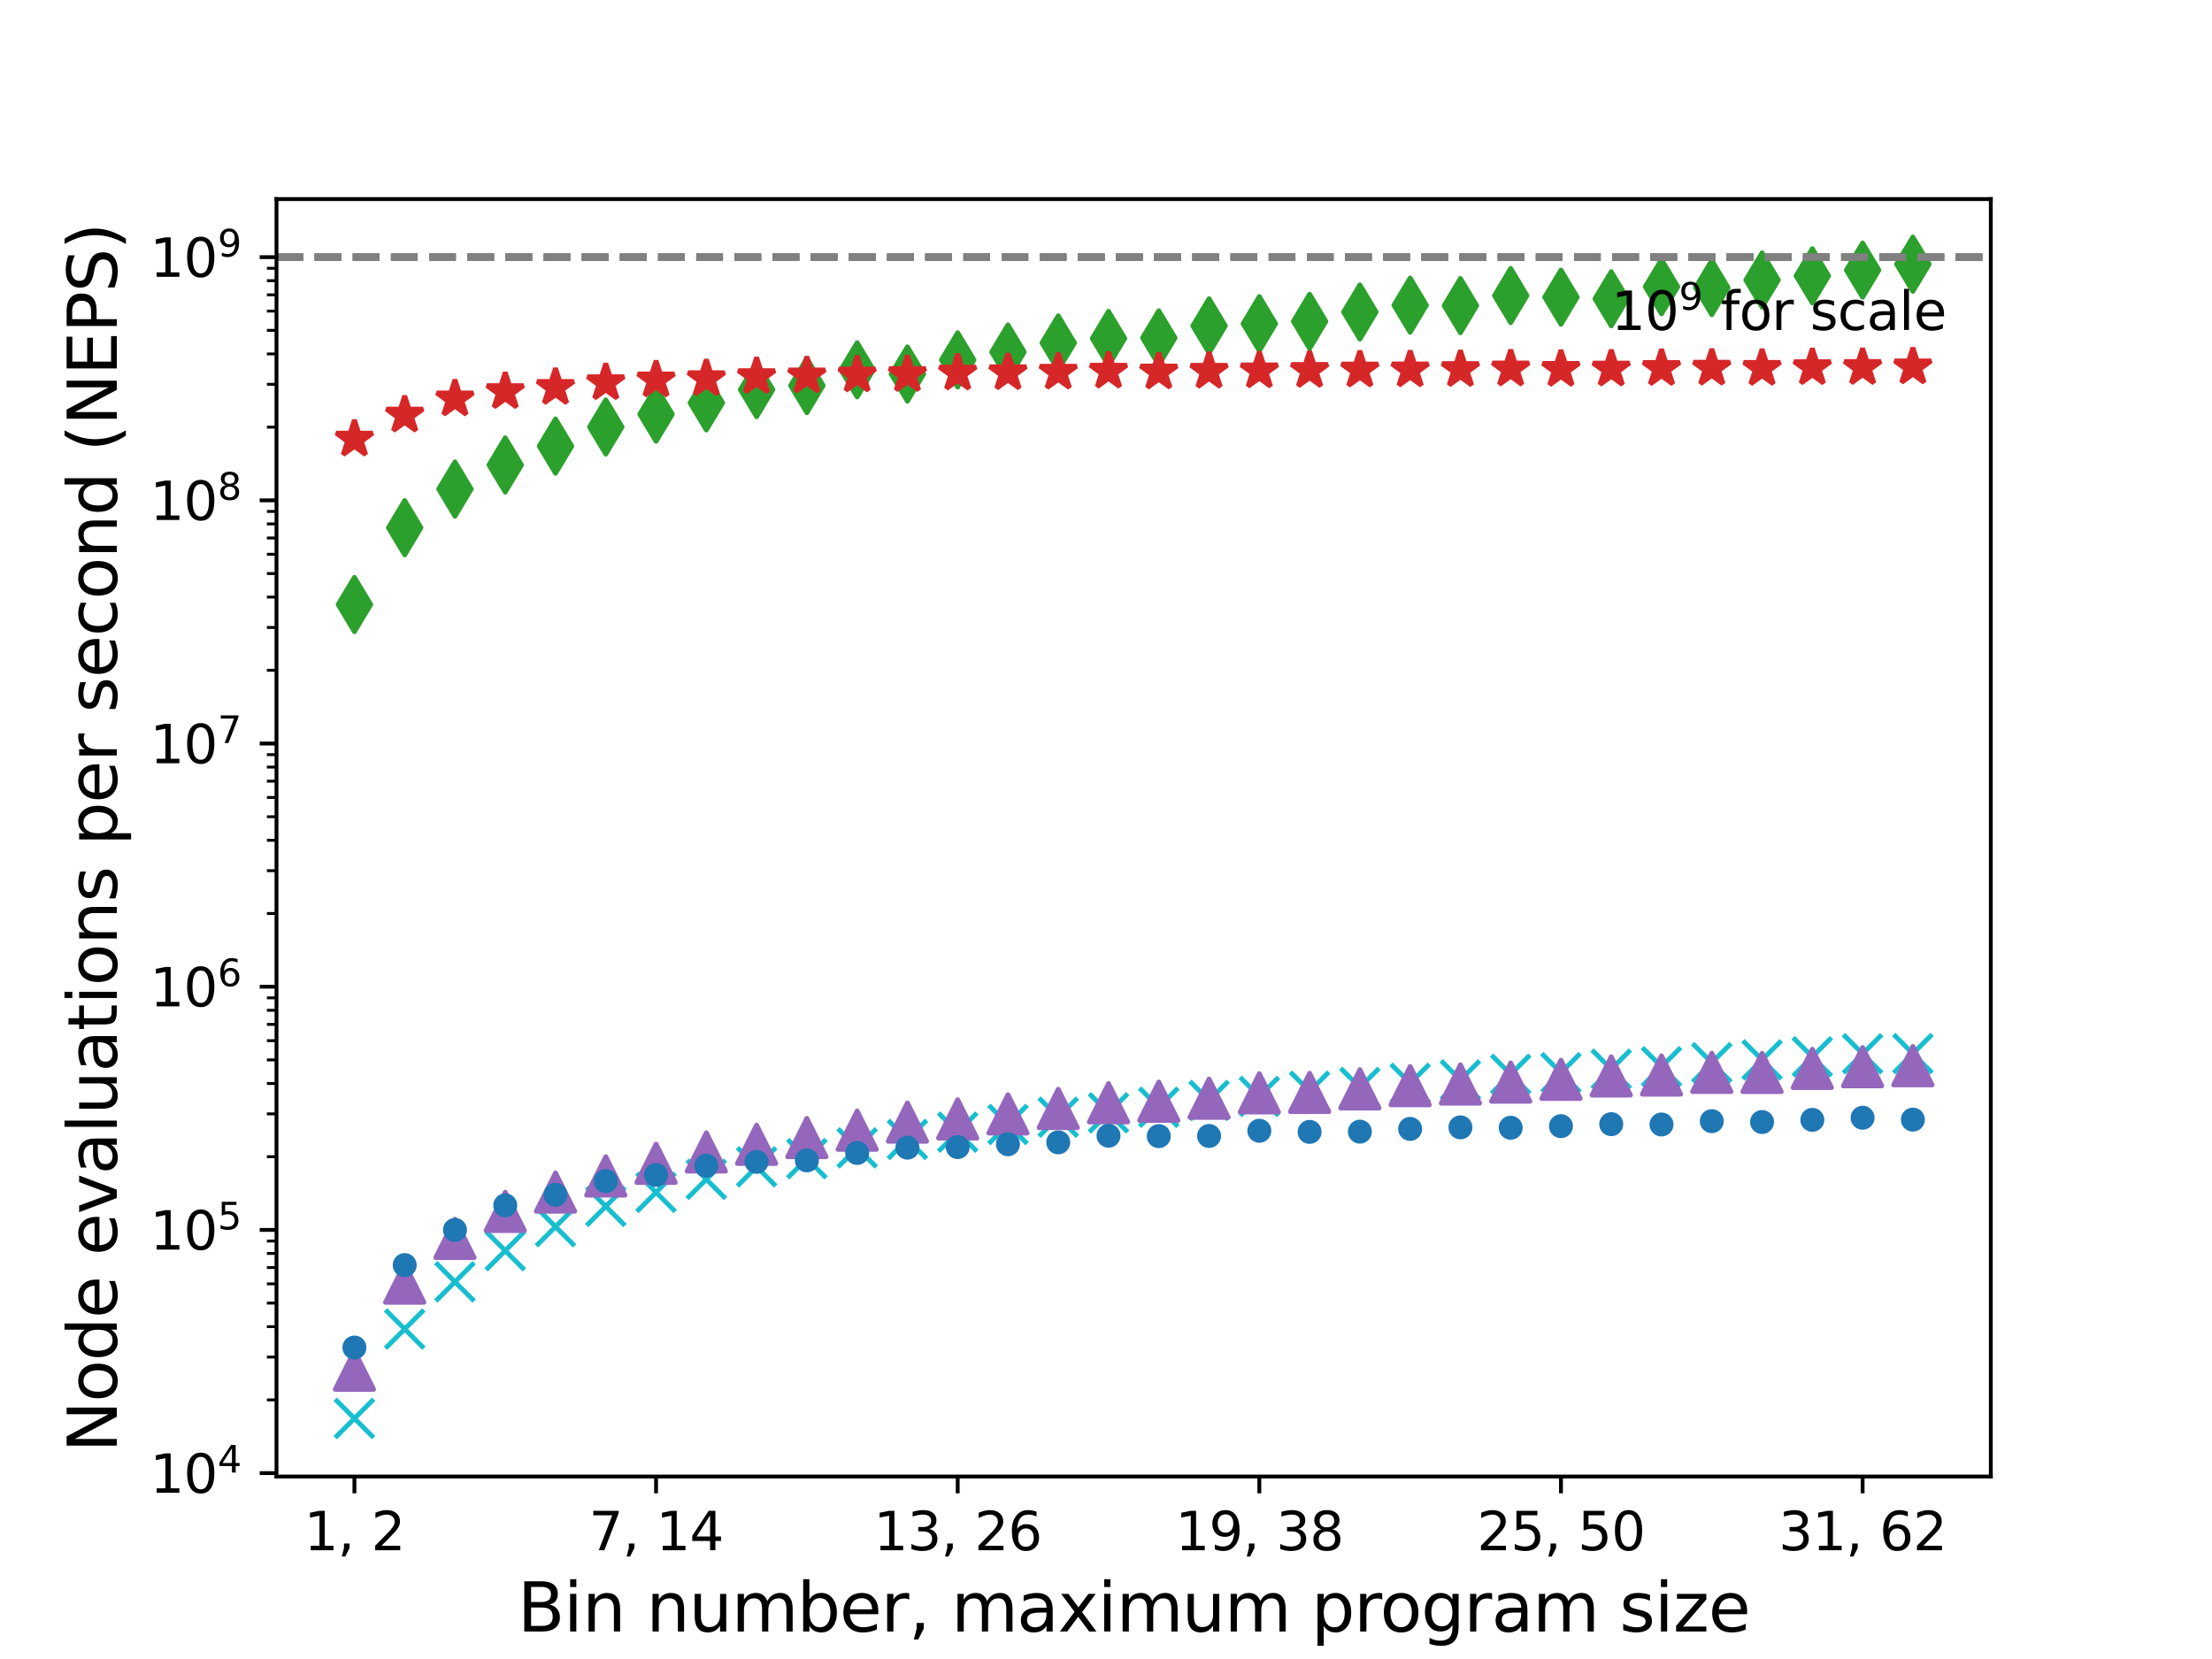 <?xml version="1.0" encoding="utf-8" standalone="no"?>
<!DOCTYPE svg PUBLIC "-//W3C//DTD SVG 1.1//EN"
  "http://www.w3.org/Graphics/SVG/1.1/DTD/svg11.dtd">
<svg xmlns:xlink="http://www.w3.org/1999/xlink" width="460.8pt" height="345.6pt" viewBox="0 0 460.8 345.6" xmlns="http://www.w3.org/2000/svg" version="1.1">
 <defs>
  <style type="text/css">*{stroke-linejoin: round; stroke-linecap: butt}</style>
 </defs>
 <g id="figure_1">
  <g id="patch_1">
   <path d="M 0 345.6 
L 460.8 345.6 
L 460.8 0 
L 0 0 
z
" style="fill: #ffffff"/>
  </g>
  <g id="axes_1">
   <g id="patch_2">
    <path d="M 57.6 307.584 
L 414.72 307.584 
L 414.72 41.472 
L 57.6 41.472 
z
" style="fill: #ffffff"/>
   </g>
   <g id="matplotlib.axis_1">
    <g id="xtick_1">
     <g id="line2d_1">
      <defs>
       <path id="mbbce7dd375" d="M 0 0 
L 0 3.5 
" style="stroke: #000000; stroke-width: 0.8"/>
      </defs>
      <g>
       <use xlink:href="#mbbce7dd375" x="73.833" y="307.584" style="stroke: #000000; stroke-width: 0.8"/>
      </g>
     </g>
     <g id="text_1">
      <!-- 1, 2 -->
      <g transform="translate(63.338 322.942) scale(0.11 -0.11)">
       <defs>
        <path id="DejaVuSans-31" d="M 794 531 
L 1825 531 
L 1825 4091 
L 703 3866 
L 703 4441 
L 1819 4666 
L 2450 4666 
L 2450 531 
L 3481 531 
L 3481 0 
L 794 0 
L 794 531 
z
" transform="scale(0.016)"/>
        <path id="DejaVuSans-2c" d="M 750 794 
L 1409 794 
L 1409 256 
L 897 -744 
L 494 -744 
L 750 256 
L 750 794 
z
" transform="scale(0.016)"/>
        <path id="DejaVuSans-20" transform="scale(0.016)"/>
        <path id="DejaVuSans-32" d="M 1228 531 
L 3431 531 
L 3431 0 
L 469 0 
L 469 531 
Q 828 903 1448 1529 
Q 2069 2156 2228 2338 
Q 2531 2678 2651 2914 
Q 2772 3150 2772 3378 
Q 2772 3750 2511 3984 
Q 2250 4219 1831 4219 
Q 1534 4219 1204 4116 
Q 875 4013 500 3803 
L 500 4441 
Q 881 4594 1212 4672 
Q 1544 4750 1819 4750 
Q 2544 4750 2975 4387 
Q 3406 4025 3406 3419 
Q 3406 3131 3298 2873 
Q 3191 2616 2906 2266 
Q 2828 2175 2409 1742 
Q 1991 1309 1228 531 
z
" transform="scale(0.016)"/>
       </defs>
       <use xlink:href="#DejaVuSans-31"/>
       <use xlink:href="#DejaVuSans-2c" x="63.623"/>
       <use xlink:href="#DejaVuSans-20" x="95.41"/>
       <use xlink:href="#DejaVuSans-32" x="127.197"/>
      </g>
     </g>
    </g>
    <g id="xtick_2">
     <g id="line2d_2">
      <g>
       <use xlink:href="#mbbce7dd375" x="136.669" y="307.584" style="stroke: #000000; stroke-width: 0.8"/>
      </g>
     </g>
     <g id="text_2">
      <!-- 7, 14 -->
      <g transform="translate(122.675 322.942) scale(0.11 -0.11)">
       <defs>
        <path id="DejaVuSans-37" d="M 525 4666 
L 3525 4666 
L 3525 4397 
L 1831 0 
L 1172 0 
L 2766 4134 
L 525 4134 
L 525 4666 
z
" transform="scale(0.016)"/>
        <path id="DejaVuSans-34" d="M 2419 4116 
L 825 1625 
L 2419 1625 
L 2419 4116 
z
M 2253 4666 
L 3047 4666 
L 3047 1625 
L 3713 1625 
L 3713 1100 
L 3047 1100 
L 3047 0 
L 2419 0 
L 2419 1100 
L 313 1100 
L 313 1709 
L 2253 4666 
z
" transform="scale(0.016)"/>
       </defs>
       <use xlink:href="#DejaVuSans-37"/>
       <use xlink:href="#DejaVuSans-2c" x="63.623"/>
       <use xlink:href="#DejaVuSans-20" x="95.41"/>
       <use xlink:href="#DejaVuSans-31" x="127.197"/>
       <use xlink:href="#DejaVuSans-34" x="190.82"/>
      </g>
     </g>
    </g>
    <g id="xtick_3">
     <g id="line2d_3">
      <g>
       <use xlink:href="#mbbce7dd375" x="199.505" y="307.584" style="stroke: #000000; stroke-width: 0.8"/>
      </g>
     </g>
     <g id="text_3">
      <!-- 13, 26 -->
      <g transform="translate(182.012 322.942) scale(0.11 -0.11)">
       <defs>
        <path id="DejaVuSans-33" d="M 2597 2516 
Q 3050 2419 3304 2112 
Q 3559 1806 3559 1356 
Q 3559 666 3084 287 
Q 2609 -91 1734 -91 
Q 1441 -91 1130 -33 
Q 819 25 488 141 
L 488 750 
Q 750 597 1062 519 
Q 1375 441 1716 441 
Q 2309 441 2620 675 
Q 2931 909 2931 1356 
Q 2931 1769 2642 2001 
Q 2353 2234 1838 2234 
L 1294 2234 
L 1294 2753 
L 1863 2753 
Q 2328 2753 2575 2939 
Q 2822 3125 2822 3475 
Q 2822 3834 2567 4026 
Q 2313 4219 1838 4219 
Q 1578 4219 1281 4162 
Q 984 4106 628 3988 
L 628 4550 
Q 988 4650 1302 4700 
Q 1616 4750 1894 4750 
Q 2613 4750 3031 4423 
Q 3450 4097 3450 3541 
Q 3450 3153 3228 2886 
Q 3006 2619 2597 2516 
z
" transform="scale(0.016)"/>
        <path id="DejaVuSans-36" d="M 2113 2584 
Q 1688 2584 1439 2293 
Q 1191 2003 1191 1497 
Q 1191 994 1439 701 
Q 1688 409 2113 409 
Q 2538 409 2786 701 
Q 3034 994 3034 1497 
Q 3034 2003 2786 2293 
Q 2538 2584 2113 2584 
z
M 3366 4563 
L 3366 3988 
Q 3128 4100 2886 4159 
Q 2644 4219 2406 4219 
Q 1781 4219 1451 3797 
Q 1122 3375 1075 2522 
Q 1259 2794 1537 2939 
Q 1816 3084 2150 3084 
Q 2853 3084 3261 2657 
Q 3669 2231 3669 1497 
Q 3669 778 3244 343 
Q 2819 -91 2113 -91 
Q 1303 -91 875 529 
Q 447 1150 447 2328 
Q 447 3434 972 4092 
Q 1497 4750 2381 4750 
Q 2619 4750 2861 4703 
Q 3103 4656 3366 4563 
z
" transform="scale(0.016)"/>
       </defs>
       <use xlink:href="#DejaVuSans-31"/>
       <use xlink:href="#DejaVuSans-33" x="63.623"/>
       <use xlink:href="#DejaVuSans-2c" x="127.246"/>
       <use xlink:href="#DejaVuSans-20" x="159.033"/>
       <use xlink:href="#DejaVuSans-32" x="190.82"/>
       <use xlink:href="#DejaVuSans-36" x="254.443"/>
      </g>
     </g>
    </g>
    <g id="xtick_4">
     <g id="line2d_4">
      <g>
       <use xlink:href="#mbbce7dd375" x="262.342" y="307.584" style="stroke: #000000; stroke-width: 0.8"/>
      </g>
     </g>
     <g id="text_4">
      <!-- 19, 38 -->
      <g transform="translate(244.848 322.942) scale(0.11 -0.11)">
       <defs>
        <path id="DejaVuSans-39" d="M 703 97 
L 703 672 
Q 941 559 1184 500 
Q 1428 441 1663 441 
Q 2288 441 2617 861 
Q 2947 1281 2994 2138 
Q 2813 1869 2534 1725 
Q 2256 1581 1919 1581 
Q 1219 1581 811 2004 
Q 403 2428 403 3163 
Q 403 3881 828 4315 
Q 1253 4750 1959 4750 
Q 2769 4750 3195 4129 
Q 3622 3509 3622 2328 
Q 3622 1225 3098 567 
Q 2575 -91 1691 -91 
Q 1453 -91 1209 -44 
Q 966 3 703 97 
z
M 1959 2075 
Q 2384 2075 2632 2365 
Q 2881 2656 2881 3163 
Q 2881 3666 2632 3958 
Q 2384 4250 1959 4250 
Q 1534 4250 1286 3958 
Q 1038 3666 1038 3163 
Q 1038 2656 1286 2365 
Q 1534 2075 1959 2075 
z
" transform="scale(0.016)"/>
        <path id="DejaVuSans-38" d="M 2034 2216 
Q 1584 2216 1326 1975 
Q 1069 1734 1069 1313 
Q 1069 891 1326 650 
Q 1584 409 2034 409 
Q 2484 409 2743 651 
Q 3003 894 3003 1313 
Q 3003 1734 2745 1975 
Q 2488 2216 2034 2216 
z
M 1403 2484 
Q 997 2584 770 2862 
Q 544 3141 544 3541 
Q 544 4100 942 4425 
Q 1341 4750 2034 4750 
Q 2731 4750 3128 4425 
Q 3525 4100 3525 3541 
Q 3525 3141 3298 2862 
Q 3072 2584 2669 2484 
Q 3125 2378 3379 2068 
Q 3634 1759 3634 1313 
Q 3634 634 3220 271 
Q 2806 -91 2034 -91 
Q 1263 -91 848 271 
Q 434 634 434 1313 
Q 434 1759 690 2068 
Q 947 2378 1403 2484 
z
M 1172 3481 
Q 1172 3119 1398 2916 
Q 1625 2713 2034 2713 
Q 2441 2713 2670 2916 
Q 2900 3119 2900 3481 
Q 2900 3844 2670 4047 
Q 2441 4250 2034 4250 
Q 1625 4250 1398 4047 
Q 1172 3844 1172 3481 
z
" transform="scale(0.016)"/>
       </defs>
       <use xlink:href="#DejaVuSans-31"/>
       <use xlink:href="#DejaVuSans-39" x="63.623"/>
       <use xlink:href="#DejaVuSans-2c" x="127.246"/>
       <use xlink:href="#DejaVuSans-20" x="159.033"/>
       <use xlink:href="#DejaVuSans-33" x="190.82"/>
       <use xlink:href="#DejaVuSans-38" x="254.443"/>
      </g>
     </g>
    </g>
    <g id="xtick_5">
     <g id="line2d_5">
      <g>
       <use xlink:href="#mbbce7dd375" x="325.178" y="307.584" style="stroke: #000000; stroke-width: 0.8"/>
      </g>
     </g>
     <g id="text_5">
      <!-- 25, 50 -->
      <g transform="translate(307.685 322.942) scale(0.11 -0.11)">
       <defs>
        <path id="DejaVuSans-35" d="M 691 4666 
L 3169 4666 
L 3169 4134 
L 1269 4134 
L 1269 2991 
Q 1406 3038 1543 3061 
Q 1681 3084 1819 3084 
Q 2600 3084 3056 2656 
Q 3513 2228 3513 1497 
Q 3513 744 3044 326 
Q 2575 -91 1722 -91 
Q 1428 -91 1123 -41 
Q 819 9 494 109 
L 494 744 
Q 775 591 1075 516 
Q 1375 441 1709 441 
Q 2250 441 2565 725 
Q 2881 1009 2881 1497 
Q 2881 1984 2565 2268 
Q 2250 2553 1709 2553 
Q 1456 2553 1204 2497 
Q 953 2441 691 2322 
L 691 4666 
z
" transform="scale(0.016)"/>
        <path id="DejaVuSans-30" d="M 2034 4250 
Q 1547 4250 1301 3770 
Q 1056 3291 1056 2328 
Q 1056 1369 1301 889 
Q 1547 409 2034 409 
Q 2525 409 2770 889 
Q 3016 1369 3016 2328 
Q 3016 3291 2770 3770 
Q 2525 4250 2034 4250 
z
M 2034 4750 
Q 2819 4750 3233 4129 
Q 3647 3509 3647 2328 
Q 3647 1150 3233 529 
Q 2819 -91 2034 -91 
Q 1250 -91 836 529 
Q 422 1150 422 2328 
Q 422 3509 836 4129 
Q 1250 4750 2034 4750 
z
" transform="scale(0.016)"/>
       </defs>
       <use xlink:href="#DejaVuSans-32"/>
       <use xlink:href="#DejaVuSans-35" x="63.623"/>
       <use xlink:href="#DejaVuSans-2c" x="127.246"/>
       <use xlink:href="#DejaVuSans-20" x="159.033"/>
       <use xlink:href="#DejaVuSans-35" x="190.82"/>
       <use xlink:href="#DejaVuSans-30" x="254.443"/>
      </g>
     </g>
    </g>
    <g id="xtick_6">
     <g id="line2d_6">
      <g>
       <use xlink:href="#mbbce7dd375" x="388.015" y="307.584" style="stroke: #000000; stroke-width: 0.8"/>
      </g>
     </g>
     <g id="text_6">
      <!-- 31, 62 -->
      <g transform="translate(370.521 322.942) scale(0.11 -0.11)">
       <use xlink:href="#DejaVuSans-33"/>
       <use xlink:href="#DejaVuSans-31" x="63.623"/>
       <use xlink:href="#DejaVuSans-2c" x="127.246"/>
       <use xlink:href="#DejaVuSans-20" x="159.033"/>
       <use xlink:href="#DejaVuSans-36" x="190.82"/>
       <use xlink:href="#DejaVuSans-32" x="254.443"/>
      </g>
     </g>
    </g>
    <g id="text_7">
     <!-- Bin number, maximum program size -->
     <g transform="translate(107.815 339.868) scale(0.14 -0.14)">
      <defs>
       <path id="DejaVuSans-42" d="M 1259 2228 
L 1259 519 
L 2272 519 
Q 2781 519 3026 730 
Q 3272 941 3272 1375 
Q 3272 1813 3026 2020 
Q 2781 2228 2272 2228 
L 1259 2228 
z
M 1259 4147 
L 1259 2741 
L 2194 2741 
Q 2656 2741 2882 2914 
Q 3109 3088 3109 3444 
Q 3109 3797 2882 3972 
Q 2656 4147 2194 4147 
L 1259 4147 
z
M 628 4666 
L 2241 4666 
Q 2963 4666 3353 4366 
Q 3744 4066 3744 3513 
Q 3744 3084 3544 2831 
Q 3344 2578 2956 2516 
Q 3422 2416 3680 2098 
Q 3938 1781 3938 1306 
Q 3938 681 3513 340 
Q 3088 0 2303 0 
L 628 0 
L 628 4666 
z
" transform="scale(0.016)"/>
       <path id="DejaVuSans-69" d="M 603 3500 
L 1178 3500 
L 1178 0 
L 603 0 
L 603 3500 
z
M 603 4863 
L 1178 4863 
L 1178 4134 
L 603 4134 
L 603 4863 
z
" transform="scale(0.016)"/>
       <path id="DejaVuSans-6e" d="M 3513 2113 
L 3513 0 
L 2938 0 
L 2938 2094 
Q 2938 2591 2744 2837 
Q 2550 3084 2163 3084 
Q 1697 3084 1428 2787 
Q 1159 2491 1159 1978 
L 1159 0 
L 581 0 
L 581 3500 
L 1159 3500 
L 1159 2956 
Q 1366 3272 1645 3428 
Q 1925 3584 2291 3584 
Q 2894 3584 3203 3211 
Q 3513 2838 3513 2113 
z
" transform="scale(0.016)"/>
       <path id="DejaVuSans-75" d="M 544 1381 
L 544 3500 
L 1119 3500 
L 1119 1403 
Q 1119 906 1312 657 
Q 1506 409 1894 409 
Q 2359 409 2629 706 
Q 2900 1003 2900 1516 
L 2900 3500 
L 3475 3500 
L 3475 0 
L 2900 0 
L 2900 538 
Q 2691 219 2414 64 
Q 2138 -91 1772 -91 
Q 1169 -91 856 284 
Q 544 659 544 1381 
z
M 1991 3584 
L 1991 3584 
z
" transform="scale(0.016)"/>
       <path id="DejaVuSans-6d" d="M 3328 2828 
Q 3544 3216 3844 3400 
Q 4144 3584 4550 3584 
Q 5097 3584 5394 3201 
Q 5691 2819 5691 2113 
L 5691 0 
L 5113 0 
L 5113 2094 
Q 5113 2597 4934 2840 
Q 4756 3084 4391 3084 
Q 3944 3084 3684 2787 
Q 3425 2491 3425 1978 
L 3425 0 
L 2847 0 
L 2847 2094 
Q 2847 2600 2669 2842 
Q 2491 3084 2119 3084 
Q 1678 3084 1418 2786 
Q 1159 2488 1159 1978 
L 1159 0 
L 581 0 
L 581 3500 
L 1159 3500 
L 1159 2956 
Q 1356 3278 1631 3431 
Q 1906 3584 2284 3584 
Q 2666 3584 2933 3390 
Q 3200 3197 3328 2828 
z
" transform="scale(0.016)"/>
       <path id="DejaVuSans-62" d="M 3116 1747 
Q 3116 2381 2855 2742 
Q 2594 3103 2138 3103 
Q 1681 3103 1420 2742 
Q 1159 2381 1159 1747 
Q 1159 1113 1420 752 
Q 1681 391 2138 391 
Q 2594 391 2855 752 
Q 3116 1113 3116 1747 
z
M 1159 2969 
Q 1341 3281 1617 3432 
Q 1894 3584 2278 3584 
Q 2916 3584 3314 3078 
Q 3713 2572 3713 1747 
Q 3713 922 3314 415 
Q 2916 -91 2278 -91 
Q 1894 -91 1617 61 
Q 1341 213 1159 525 
L 1159 0 
L 581 0 
L 581 4863 
L 1159 4863 
L 1159 2969 
z
" transform="scale(0.016)"/>
       <path id="DejaVuSans-65" d="M 3597 1894 
L 3597 1613 
L 953 1613 
Q 991 1019 1311 708 
Q 1631 397 2203 397 
Q 2534 397 2845 478 
Q 3156 559 3463 722 
L 3463 178 
Q 3153 47 2828 -22 
Q 2503 -91 2169 -91 
Q 1331 -91 842 396 
Q 353 884 353 1716 
Q 353 2575 817 3079 
Q 1281 3584 2069 3584 
Q 2775 3584 3186 3129 
Q 3597 2675 3597 1894 
z
M 3022 2063 
Q 3016 2534 2758 2815 
Q 2500 3097 2075 3097 
Q 1594 3097 1305 2825 
Q 1016 2553 972 2059 
L 3022 2063 
z
" transform="scale(0.016)"/>
       <path id="DejaVuSans-72" d="M 2631 2963 
Q 2534 3019 2420 3045 
Q 2306 3072 2169 3072 
Q 1681 3072 1420 2755 
Q 1159 2438 1159 1844 
L 1159 0 
L 581 0 
L 581 3500 
L 1159 3500 
L 1159 2956 
Q 1341 3275 1631 3429 
Q 1922 3584 2338 3584 
Q 2397 3584 2469 3576 
Q 2541 3569 2628 3553 
L 2631 2963 
z
" transform="scale(0.016)"/>
       <path id="DejaVuSans-61" d="M 2194 1759 
Q 1497 1759 1228 1600 
Q 959 1441 959 1056 
Q 959 750 1161 570 
Q 1363 391 1709 391 
Q 2188 391 2477 730 
Q 2766 1069 2766 1631 
L 2766 1759 
L 2194 1759 
z
M 3341 1997 
L 3341 0 
L 2766 0 
L 2766 531 
Q 2569 213 2275 61 
Q 1981 -91 1556 -91 
Q 1019 -91 701 211 
Q 384 513 384 1019 
Q 384 1609 779 1909 
Q 1175 2209 1959 2209 
L 2766 2209 
L 2766 2266 
Q 2766 2663 2505 2880 
Q 2244 3097 1772 3097 
Q 1472 3097 1187 3025 
Q 903 2953 641 2809 
L 641 3341 
Q 956 3463 1253 3523 
Q 1550 3584 1831 3584 
Q 2591 3584 2966 3190 
Q 3341 2797 3341 1997 
z
" transform="scale(0.016)"/>
       <path id="DejaVuSans-78" d="M 3513 3500 
L 2247 1797 
L 3578 0 
L 2900 0 
L 1881 1375 
L 863 0 
L 184 0 
L 1544 1831 
L 300 3500 
L 978 3500 
L 1906 2253 
L 2834 3500 
L 3513 3500 
z
" transform="scale(0.016)"/>
       <path id="DejaVuSans-70" d="M 1159 525 
L 1159 -1331 
L 581 -1331 
L 581 3500 
L 1159 3500 
L 1159 2969 
Q 1341 3281 1617 3432 
Q 1894 3584 2278 3584 
Q 2916 3584 3314 3078 
Q 3713 2572 3713 1747 
Q 3713 922 3314 415 
Q 2916 -91 2278 -91 
Q 1894 -91 1617 61 
Q 1341 213 1159 525 
z
M 3116 1747 
Q 3116 2381 2855 2742 
Q 2594 3103 2138 3103 
Q 1681 3103 1420 2742 
Q 1159 2381 1159 1747 
Q 1159 1113 1420 752 
Q 1681 391 2138 391 
Q 2594 391 2855 752 
Q 3116 1113 3116 1747 
z
" transform="scale(0.016)"/>
       <path id="DejaVuSans-6f" d="M 1959 3097 
Q 1497 3097 1228 2736 
Q 959 2375 959 1747 
Q 959 1119 1226 758 
Q 1494 397 1959 397 
Q 2419 397 2687 759 
Q 2956 1122 2956 1747 
Q 2956 2369 2687 2733 
Q 2419 3097 1959 3097 
z
M 1959 3584 
Q 2709 3584 3137 3096 
Q 3566 2609 3566 1747 
Q 3566 888 3137 398 
Q 2709 -91 1959 -91 
Q 1206 -91 779 398 
Q 353 888 353 1747 
Q 353 2609 779 3096 
Q 1206 3584 1959 3584 
z
" transform="scale(0.016)"/>
       <path id="DejaVuSans-67" d="M 2906 1791 
Q 2906 2416 2648 2759 
Q 2391 3103 1925 3103 
Q 1463 3103 1205 2759 
Q 947 2416 947 1791 
Q 947 1169 1205 825 
Q 1463 481 1925 481 
Q 2391 481 2648 825 
Q 2906 1169 2906 1791 
z
M 3481 434 
Q 3481 -459 3084 -895 
Q 2688 -1331 1869 -1331 
Q 1566 -1331 1297 -1286 
Q 1028 -1241 775 -1147 
L 775 -588 
Q 1028 -725 1275 -790 
Q 1522 -856 1778 -856 
Q 2344 -856 2625 -561 
Q 2906 -266 2906 331 
L 2906 616 
Q 2728 306 2450 153 
Q 2172 0 1784 0 
Q 1141 0 747 490 
Q 353 981 353 1791 
Q 353 2603 747 3093 
Q 1141 3584 1784 3584 
Q 2172 3584 2450 3431 
Q 2728 3278 2906 2969 
L 2906 3500 
L 3481 3500 
L 3481 434 
z
" transform="scale(0.016)"/>
       <path id="DejaVuSans-73" d="M 2834 3397 
L 2834 2853 
Q 2591 2978 2328 3040 
Q 2066 3103 1784 3103 
Q 1356 3103 1142 2972 
Q 928 2841 928 2578 
Q 928 2378 1081 2264 
Q 1234 2150 1697 2047 
L 1894 2003 
Q 2506 1872 2764 1633 
Q 3022 1394 3022 966 
Q 3022 478 2636 193 
Q 2250 -91 1575 -91 
Q 1294 -91 989 -36 
Q 684 19 347 128 
L 347 722 
Q 666 556 975 473 
Q 1284 391 1588 391 
Q 1994 391 2212 530 
Q 2431 669 2431 922 
Q 2431 1156 2273 1281 
Q 2116 1406 1581 1522 
L 1381 1569 
Q 847 1681 609 1914 
Q 372 2147 372 2553 
Q 372 3047 722 3315 
Q 1072 3584 1716 3584 
Q 2034 3584 2315 3537 
Q 2597 3491 2834 3397 
z
" transform="scale(0.016)"/>
       <path id="DejaVuSans-7a" d="M 353 3500 
L 3084 3500 
L 3084 2975 
L 922 459 
L 3084 459 
L 3084 0 
L 275 0 
L 275 525 
L 2438 3041 
L 353 3041 
L 353 3500 
z
" transform="scale(0.016)"/>
      </defs>
      <use xlink:href="#DejaVuSans-42"/>
      <use xlink:href="#DejaVuSans-69" x="68.604"/>
      <use xlink:href="#DejaVuSans-6e" x="96.387"/>
      <use xlink:href="#DejaVuSans-20" x="159.766"/>
      <use xlink:href="#DejaVuSans-6e" x="191.553"/>
      <use xlink:href="#DejaVuSans-75" x="254.932"/>
      <use xlink:href="#DejaVuSans-6d" x="318.311"/>
      <use xlink:href="#DejaVuSans-62" x="415.723"/>
      <use xlink:href="#DejaVuSans-65" x="479.199"/>
      <use xlink:href="#DejaVuSans-72" x="540.723"/>
      <use xlink:href="#DejaVuSans-2c" x="581.836"/>
      <use xlink:href="#DejaVuSans-20" x="613.623"/>
      <use xlink:href="#DejaVuSans-6d" x="645.41"/>
      <use xlink:href="#DejaVuSans-61" x="742.822"/>
      <use xlink:href="#DejaVuSans-78" x="804.102"/>
      <use xlink:href="#DejaVuSans-69" x="863.281"/>
      <use xlink:href="#DejaVuSans-6d" x="891.064"/>
      <use xlink:href="#DejaVuSans-75" x="988.477"/>
      <use xlink:href="#DejaVuSans-6d" x="1051.855"/>
      <use xlink:href="#DejaVuSans-20" x="1149.268"/>
      <use xlink:href="#DejaVuSans-70" x="1181.055"/>
      <use xlink:href="#DejaVuSans-72" x="1244.531"/>
      <use xlink:href="#DejaVuSans-6f" x="1283.395"/>
      <use xlink:href="#DejaVuSans-67" x="1344.576"/>
      <use xlink:href="#DejaVuSans-72" x="1408.053"/>
      <use xlink:href="#DejaVuSans-61" x="1449.166"/>
      <use xlink:href="#DejaVuSans-6d" x="1510.445"/>
      <use xlink:href="#DejaVuSans-20" x="1607.857"/>
      <use xlink:href="#DejaVuSans-73" x="1639.645"/>
      <use xlink:href="#DejaVuSans-69" x="1691.744"/>
      <use xlink:href="#DejaVuSans-7a" x="1719.527"/>
      <use xlink:href="#DejaVuSans-65" x="1772.018"/>
     </g>
    </g>
   </g>
   <g id="matplotlib.axis_2">
    <g id="ytick_1">
     <g id="line2d_7">
      <defs>
       <path id="m221ebff443" d="M 0 0 
L -3.5 0 
" style="stroke: #000000; stroke-width: 0.8"/>
      </defs>
      <g>
       <use xlink:href="#m221ebff443" x="57.6" y="306.87" style="stroke: #000000; stroke-width: 0.8"/>
      </g>
     </g>
     <g id="text_8">
      <!-- $\mathdefault{10^{4}}$ -->
      <g transform="translate(31.24 311.049) scale(0.11 -0.11)">
       <use xlink:href="#DejaVuSans-31" transform="translate(0 0.684)"/>
       <use xlink:href="#DejaVuSans-30" transform="translate(63.623 0.684)"/>
       <use xlink:href="#DejaVuSans-34" transform="translate(128.203 38.966) scale(0.7)"/>
      </g>
     </g>
    </g>
    <g id="ytick_2">
     <g id="line2d_8">
      <g>
       <use xlink:href="#m221ebff443" x="57.6" y="256.21" style="stroke: #000000; stroke-width: 0.8"/>
      </g>
     </g>
     <g id="text_9">
      <!-- $\mathdefault{10^{5}}$ -->
      <g transform="translate(31.24 260.389) scale(0.11 -0.11)">
       <use xlink:href="#DejaVuSans-31" transform="translate(0 0.684)"/>
       <use xlink:href="#DejaVuSans-30" transform="translate(63.623 0.684)"/>
       <use xlink:href="#DejaVuSans-35" transform="translate(128.203 38.966) scale(0.7)"/>
      </g>
     </g>
    </g>
    <g id="ytick_3">
     <g id="line2d_9">
      <g>
       <use xlink:href="#m221ebff443" x="57.6" y="205.549" style="stroke: #000000; stroke-width: 0.8"/>
      </g>
     </g>
     <g id="text_10">
      <!-- $\mathdefault{10^{6}}$ -->
      <g transform="translate(31.24 209.729) scale(0.11 -0.11)">
       <use xlink:href="#DejaVuSans-31" transform="translate(0 0.766)"/>
       <use xlink:href="#DejaVuSans-30" transform="translate(63.623 0.766)"/>
       <use xlink:href="#DejaVuSans-36" transform="translate(128.203 39.047) scale(0.7)"/>
      </g>
     </g>
    </g>
    <g id="ytick_4">
     <g id="line2d_10">
      <g>
       <use xlink:href="#m221ebff443" x="57.6" y="154.889" style="stroke: #000000; stroke-width: 0.8"/>
      </g>
     </g>
     <g id="text_11">
      <!-- $\mathdefault{10^{7}}$ -->
      <g transform="translate(31.24 159.068) scale(0.11 -0.11)">
       <use xlink:href="#DejaVuSans-31" transform="translate(0 0.684)"/>
       <use xlink:href="#DejaVuSans-30" transform="translate(63.623 0.684)"/>
       <use xlink:href="#DejaVuSans-37" transform="translate(128.203 38.966) scale(0.7)"/>
      </g>
     </g>
    </g>
    <g id="ytick_5">
     <g id="line2d_11">
      <g>
       <use xlink:href="#m221ebff443" x="57.6" y="104.228" style="stroke: #000000; stroke-width: 0.8"/>
      </g>
     </g>
     <g id="text_12">
      <!-- $\mathdefault{10^{8}}$ -->
      <g transform="translate(31.24 108.408) scale(0.11 -0.11)">
       <use xlink:href="#DejaVuSans-31" transform="translate(0 0.766)"/>
       <use xlink:href="#DejaVuSans-30" transform="translate(63.623 0.766)"/>
       <use xlink:href="#DejaVuSans-38" transform="translate(128.203 39.047) scale(0.7)"/>
      </g>
     </g>
    </g>
    <g id="ytick_6">
     <g id="line2d_12">
      <g>
       <use xlink:href="#m221ebff443" x="57.6" y="53.568" style="stroke: #000000; stroke-width: 0.8"/>
      </g>
     </g>
     <g id="text_13">
      <!-- $\mathdefault{10^{9}}$ -->
      <g transform="translate(31.24 57.747) scale(0.11 -0.11)">
       <use xlink:href="#DejaVuSans-31" transform="translate(0 0.766)"/>
       <use xlink:href="#DejaVuSans-30" transform="translate(63.623 0.766)"/>
       <use xlink:href="#DejaVuSans-39" transform="translate(128.203 39.047) scale(0.7)"/>
      </g>
     </g>
    </g>
    <g id="ytick_7">
     <g id="line2d_13">
      <defs>
       <path id="m066215b399" d="M 0 0 
L -2 0 
" style="stroke: #000000; stroke-width: 0.6"/>
      </defs>
      <g>
       <use xlink:href="#m066215b399" x="57.6" y="291.62" style="stroke: #000000; stroke-width: 0.6"/>
      </g>
     </g>
    </g>
    <g id="ytick_8">
     <g id="line2d_14">
      <g>
       <use xlink:href="#m066215b399" x="57.6" y="282.699" style="stroke: #000000; stroke-width: 0.6"/>
      </g>
     </g>
    </g>
    <g id="ytick_9">
     <g id="line2d_15">
      <g>
       <use xlink:href="#m066215b399" x="57.6" y="276.37" style="stroke: #000000; stroke-width: 0.6"/>
      </g>
     </g>
    </g>
    <g id="ytick_10">
     <g id="line2d_16">
      <g>
       <use xlink:href="#m066215b399" x="57.6" y="271.46" style="stroke: #000000; stroke-width: 0.6"/>
      </g>
     </g>
    </g>
    <g id="ytick_11">
     <g id="line2d_17">
      <g>
       <use xlink:href="#m066215b399" x="57.6" y="267.449" style="stroke: #000000; stroke-width: 0.6"/>
      </g>
     </g>
    </g>
    <g id="ytick_12">
     <g id="line2d_18">
      <g>
       <use xlink:href="#m066215b399" x="57.6" y="264.057" style="stroke: #000000; stroke-width: 0.6"/>
      </g>
     </g>
    </g>
    <g id="ytick_13">
     <g id="line2d_19">
      <g>
       <use xlink:href="#m066215b399" x="57.6" y="261.119" style="stroke: #000000; stroke-width: 0.6"/>
      </g>
     </g>
    </g>
    <g id="ytick_14">
     <g id="line2d_20">
      <g>
       <use xlink:href="#m066215b399" x="57.6" y="258.528" style="stroke: #000000; stroke-width: 0.6"/>
      </g>
     </g>
    </g>
    <g id="ytick_15">
     <g id="line2d_21">
      <g>
       <use xlink:href="#m066215b399" x="57.6" y="240.96" style="stroke: #000000; stroke-width: 0.6"/>
      </g>
     </g>
    </g>
    <g id="ytick_16">
     <g id="line2d_22">
      <g>
       <use xlink:href="#m066215b399" x="57.6" y="232.039" style="stroke: #000000; stroke-width: 0.6"/>
      </g>
     </g>
    </g>
    <g id="ytick_17">
     <g id="line2d_23">
      <g>
       <use xlink:href="#m066215b399" x="57.6" y="225.709" style="stroke: #000000; stroke-width: 0.6"/>
      </g>
     </g>
    </g>
    <g id="ytick_18">
     <g id="line2d_24">
      <g>
       <use xlink:href="#m066215b399" x="57.6" y="220.8" style="stroke: #000000; stroke-width: 0.6"/>
      </g>
     </g>
    </g>
    <g id="ytick_19">
     <g id="line2d_25">
      <g>
       <use xlink:href="#m066215b399" x="57.6" y="216.788" style="stroke: #000000; stroke-width: 0.6"/>
      </g>
     </g>
    </g>
    <g id="ytick_20">
     <g id="line2d_26">
      <g>
       <use xlink:href="#m066215b399" x="57.6" y="213.397" style="stroke: #000000; stroke-width: 0.6"/>
      </g>
     </g>
    </g>
    <g id="ytick_21">
     <g id="line2d_27">
      <g>
       <use xlink:href="#m066215b399" x="57.6" y="210.459" style="stroke: #000000; stroke-width: 0.6"/>
      </g>
     </g>
    </g>
    <g id="ytick_22">
     <g id="line2d_28">
      <g>
       <use xlink:href="#m066215b399" x="57.6" y="207.867" style="stroke: #000000; stroke-width: 0.6"/>
      </g>
     </g>
    </g>
    <g id="ytick_23">
     <g id="line2d_29">
      <g>
       <use xlink:href="#m066215b399" x="57.6" y="190.299" style="stroke: #000000; stroke-width: 0.6"/>
      </g>
     </g>
    </g>
    <g id="ytick_24">
     <g id="line2d_30">
      <g>
       <use xlink:href="#m066215b399" x="57.6" y="181.378" style="stroke: #000000; stroke-width: 0.6"/>
      </g>
     </g>
    </g>
    <g id="ytick_25">
     <g id="line2d_31">
      <g>
       <use xlink:href="#m066215b399" x="57.6" y="175.049" style="stroke: #000000; stroke-width: 0.6"/>
      </g>
     </g>
    </g>
    <g id="ytick_26">
     <g id="line2d_32">
      <g>
       <use xlink:href="#m066215b399" x="57.6" y="170.139" style="stroke: #000000; stroke-width: 0.6"/>
      </g>
     </g>
    </g>
    <g id="ytick_27">
     <g id="line2d_33">
      <g>
       <use xlink:href="#m066215b399" x="57.6" y="166.128" style="stroke: #000000; stroke-width: 0.6"/>
      </g>
     </g>
    </g>
    <g id="ytick_28">
     <g id="line2d_34">
      <g>
       <use xlink:href="#m066215b399" x="57.6" y="162.736" style="stroke: #000000; stroke-width: 0.6"/>
      </g>
     </g>
    </g>
    <g id="ytick_29">
     <g id="line2d_35">
      <g>
       <use xlink:href="#m066215b399" x="57.6" y="159.798" style="stroke: #000000; stroke-width: 0.6"/>
      </g>
     </g>
    </g>
    <g id="ytick_30">
     <g id="line2d_36">
      <g>
       <use xlink:href="#m066215b399" x="57.6" y="157.207" style="stroke: #000000; stroke-width: 0.6"/>
      </g>
     </g>
    </g>
    <g id="ytick_31">
     <g id="line2d_37">
      <g>
       <use xlink:href="#m066215b399" x="57.6" y="139.639" style="stroke: #000000; stroke-width: 0.6"/>
      </g>
     </g>
    </g>
    <g id="ytick_32">
     <g id="line2d_38">
      <g>
       <use xlink:href="#m066215b399" x="57.6" y="130.718" style="stroke: #000000; stroke-width: 0.6"/>
      </g>
     </g>
    </g>
    <g id="ytick_33">
     <g id="line2d_39">
      <g>
       <use xlink:href="#m066215b399" x="57.6" y="124.388" style="stroke: #000000; stroke-width: 0.6"/>
      </g>
     </g>
    </g>
    <g id="ytick_34">
     <g id="line2d_40">
      <g>
       <use xlink:href="#m066215b399" x="57.6" y="119.479" style="stroke: #000000; stroke-width: 0.6"/>
      </g>
     </g>
    </g>
    <g id="ytick_35">
     <g id="line2d_41">
      <g>
       <use xlink:href="#m066215b399" x="57.6" y="115.467" style="stroke: #000000; stroke-width: 0.6"/>
      </g>
     </g>
    </g>
    <g id="ytick_36">
     <g id="line2d_42">
      <g>
       <use xlink:href="#m066215b399" x="57.6" y="112.076" style="stroke: #000000; stroke-width: 0.6"/>
      </g>
     </g>
    </g>
    <g id="ytick_37">
     <g id="line2d_43">
      <g>
       <use xlink:href="#m066215b399" x="57.6" y="109.138" style="stroke: #000000; stroke-width: 0.6"/>
      </g>
     </g>
    </g>
    <g id="ytick_38">
     <g id="line2d_44">
      <g>
       <use xlink:href="#m066215b399" x="57.6" y="106.547" style="stroke: #000000; stroke-width: 0.6"/>
      </g>
     </g>
    </g>
    <g id="ytick_39">
     <g id="line2d_45">
      <g>
       <use xlink:href="#m066215b399" x="57.6" y="88.978" style="stroke: #000000; stroke-width: 0.6"/>
      </g>
     </g>
    </g>
    <g id="ytick_40">
     <g id="line2d_46">
      <g>
       <use xlink:href="#m066215b399" x="57.6" y="80.057" style="stroke: #000000; stroke-width: 0.6"/>
      </g>
     </g>
    </g>
    <g id="ytick_41">
     <g id="line2d_47">
      <g>
       <use xlink:href="#m066215b399" x="57.6" y="73.728" style="stroke: #000000; stroke-width: 0.6"/>
      </g>
     </g>
    </g>
    <g id="ytick_42">
     <g id="line2d_48">
      <g>
       <use xlink:href="#m066215b399" x="57.6" y="68.818" style="stroke: #000000; stroke-width: 0.6"/>
      </g>
     </g>
    </g>
    <g id="ytick_43">
     <g id="line2d_49">
      <g>
       <use xlink:href="#m066215b399" x="57.6" y="64.807" style="stroke: #000000; stroke-width: 0.6"/>
      </g>
     </g>
    </g>
    <g id="ytick_44">
     <g id="line2d_50">
      <g>
       <use xlink:href="#m066215b399" x="57.6" y="61.415" style="stroke: #000000; stroke-width: 0.6"/>
      </g>
     </g>
    </g>
    <g id="ytick_45">
     <g id="line2d_51">
      <g>
       <use xlink:href="#m066215b399" x="57.6" y="58.478" style="stroke: #000000; stroke-width: 0.6"/>
      </g>
     </g>
    </g>
    <g id="ytick_46">
     <g id="line2d_52">
      <g>
       <use xlink:href="#m066215b399" x="57.6" y="55.886" style="stroke: #000000; stroke-width: 0.6"/>
      </g>
     </g>
    </g>
    <g id="text_14">
     <!-- Node evaluations per second (NEPS) -->
     <g transform="translate(24.328 302.545) rotate(-90) scale(0.14 -0.14)">
      <defs>
       <path id="DejaVuSans-4e" d="M 628 4666 
L 1478 4666 
L 3547 763 
L 3547 4666 
L 4159 4666 
L 4159 0 
L 3309 0 
L 1241 3903 
L 1241 0 
L 628 0 
L 628 4666 
z
" transform="scale(0.016)"/>
       <path id="DejaVuSans-64" d="M 2906 2969 
L 2906 4863 
L 3481 4863 
L 3481 0 
L 2906 0 
L 2906 525 
Q 2725 213 2448 61 
Q 2172 -91 1784 -91 
Q 1150 -91 751 415 
Q 353 922 353 1747 
Q 353 2572 751 3078 
Q 1150 3584 1784 3584 
Q 2172 3584 2448 3432 
Q 2725 3281 2906 2969 
z
M 947 1747 
Q 947 1113 1208 752 
Q 1469 391 1925 391 
Q 2381 391 2643 752 
Q 2906 1113 2906 1747 
Q 2906 2381 2643 2742 
Q 2381 3103 1925 3103 
Q 1469 3103 1208 2742 
Q 947 2381 947 1747 
z
" transform="scale(0.016)"/>
       <path id="DejaVuSans-76" d="M 191 3500 
L 800 3500 
L 1894 563 
L 2988 3500 
L 3597 3500 
L 2284 0 
L 1503 0 
L 191 3500 
z
" transform="scale(0.016)"/>
       <path id="DejaVuSans-6c" d="M 603 4863 
L 1178 4863 
L 1178 0 
L 603 0 
L 603 4863 
z
" transform="scale(0.016)"/>
       <path id="DejaVuSans-74" d="M 1172 4494 
L 1172 3500 
L 2356 3500 
L 2356 3053 
L 1172 3053 
L 1172 1153 
Q 1172 725 1289 603 
Q 1406 481 1766 481 
L 2356 481 
L 2356 0 
L 1766 0 
Q 1100 0 847 248 
Q 594 497 594 1153 
L 594 3053 
L 172 3053 
L 172 3500 
L 594 3500 
L 594 4494 
L 1172 4494 
z
" transform="scale(0.016)"/>
       <path id="DejaVuSans-63" d="M 3122 3366 
L 3122 2828 
Q 2878 2963 2633 3030 
Q 2388 3097 2138 3097 
Q 1578 3097 1268 2742 
Q 959 2388 959 1747 
Q 959 1106 1268 751 
Q 1578 397 2138 397 
Q 2388 397 2633 464 
Q 2878 531 3122 666 
L 3122 134 
Q 2881 22 2623 -34 
Q 2366 -91 2075 -91 
Q 1284 -91 818 406 
Q 353 903 353 1747 
Q 353 2603 823 3093 
Q 1294 3584 2113 3584 
Q 2378 3584 2631 3529 
Q 2884 3475 3122 3366 
z
" transform="scale(0.016)"/>
       <path id="DejaVuSans-28" d="M 1984 4856 
Q 1566 4138 1362 3434 
Q 1159 2731 1159 2009 
Q 1159 1288 1364 580 
Q 1569 -128 1984 -844 
L 1484 -844 
Q 1016 -109 783 600 
Q 550 1309 550 2009 
Q 550 2706 781 3412 
Q 1013 4119 1484 4856 
L 1984 4856 
z
" transform="scale(0.016)"/>
       <path id="DejaVuSans-45" d="M 628 4666 
L 3578 4666 
L 3578 4134 
L 1259 4134 
L 1259 2753 
L 3481 2753 
L 3481 2222 
L 1259 2222 
L 1259 531 
L 3634 531 
L 3634 0 
L 628 0 
L 628 4666 
z
" transform="scale(0.016)"/>
       <path id="DejaVuSans-50" d="M 1259 4147 
L 1259 2394 
L 2053 2394 
Q 2494 2394 2734 2622 
Q 2975 2850 2975 3272 
Q 2975 3691 2734 3919 
Q 2494 4147 2053 4147 
L 1259 4147 
z
M 628 4666 
L 2053 4666 
Q 2838 4666 3239 4311 
Q 3641 3956 3641 3272 
Q 3641 2581 3239 2228 
Q 2838 1875 2053 1875 
L 1259 1875 
L 1259 0 
L 628 0 
L 628 4666 
z
" transform="scale(0.016)"/>
       <path id="DejaVuSans-53" d="M 3425 4513 
L 3425 3897 
Q 3066 4069 2747 4153 
Q 2428 4238 2131 4238 
Q 1616 4238 1336 4038 
Q 1056 3838 1056 3469 
Q 1056 3159 1242 3001 
Q 1428 2844 1947 2747 
L 2328 2669 
Q 3034 2534 3370 2195 
Q 3706 1856 3706 1288 
Q 3706 609 3251 259 
Q 2797 -91 1919 -91 
Q 1588 -91 1214 -16 
Q 841 59 441 206 
L 441 856 
Q 825 641 1194 531 
Q 1563 422 1919 422 
Q 2459 422 2753 634 
Q 3047 847 3047 1241 
Q 3047 1584 2836 1778 
Q 2625 1972 2144 2069 
L 1759 2144 
Q 1053 2284 737 2584 
Q 422 2884 422 3419 
Q 422 4038 858 4394 
Q 1294 4750 2059 4750 
Q 2388 4750 2728 4690 
Q 3069 4631 3425 4513 
z
" transform="scale(0.016)"/>
       <path id="DejaVuSans-29" d="M 513 4856 
L 1013 4856 
Q 1481 4119 1714 3412 
Q 1947 2706 1947 2009 
Q 1947 1309 1714 600 
Q 1481 -109 1013 -844 
L 513 -844 
Q 928 -128 1133 580 
Q 1338 1288 1338 2009 
Q 1338 2731 1133 3434 
Q 928 4138 513 4856 
z
" transform="scale(0.016)"/>
      </defs>
      <use xlink:href="#DejaVuSans-4e"/>
      <use xlink:href="#DejaVuSans-6f" x="74.805"/>
      <use xlink:href="#DejaVuSans-64" x="135.986"/>
      <use xlink:href="#DejaVuSans-65" x="199.463"/>
      <use xlink:href="#DejaVuSans-20" x="260.986"/>
      <use xlink:href="#DejaVuSans-65" x="292.773"/>
      <use xlink:href="#DejaVuSans-76" x="354.297"/>
      <use xlink:href="#DejaVuSans-61" x="413.477"/>
      <use xlink:href="#DejaVuSans-6c" x="474.756"/>
      <use xlink:href="#DejaVuSans-75" x="502.539"/>
      <use xlink:href="#DejaVuSans-61" x="565.918"/>
      <use xlink:href="#DejaVuSans-74" x="627.197"/>
      <use xlink:href="#DejaVuSans-69" x="666.406"/>
      <use xlink:href="#DejaVuSans-6f" x="694.189"/>
      <use xlink:href="#DejaVuSans-6e" x="755.371"/>
      <use xlink:href="#DejaVuSans-73" x="818.75"/>
      <use xlink:href="#DejaVuSans-20" x="870.85"/>
      <use xlink:href="#DejaVuSans-70" x="902.637"/>
      <use xlink:href="#DejaVuSans-65" x="966.113"/>
      <use xlink:href="#DejaVuSans-72" x="1027.637"/>
      <use xlink:href="#DejaVuSans-20" x="1068.75"/>
      <use xlink:href="#DejaVuSans-73" x="1100.537"/>
      <use xlink:href="#DejaVuSans-65" x="1152.637"/>
      <use xlink:href="#DejaVuSans-63" x="1214.16"/>
      <use xlink:href="#DejaVuSans-6f" x="1269.141"/>
      <use xlink:href="#DejaVuSans-6e" x="1330.322"/>
      <use xlink:href="#DejaVuSans-64" x="1393.701"/>
      <use xlink:href="#DejaVuSans-20" x="1457.178"/>
      <use xlink:href="#DejaVuSans-28" x="1488.965"/>
      <use xlink:href="#DejaVuSans-4e" x="1527.979"/>
      <use xlink:href="#DejaVuSans-45" x="1602.783"/>
      <use xlink:href="#DejaVuSans-50" x="1665.967"/>
      <use xlink:href="#DejaVuSans-53" x="1726.27"/>
      <use xlink:href="#DejaVuSans-29" x="1789.746"/>
     </g>
    </g>
   </g>
   <g id="line2d_53">
    <defs>
     <path id="m0994ed95ac" d="M -4 4 
L 4 -4 
M -4 -4 
L 4 4 
" style="stroke: #17becf"/>
    </defs>
    <g clip-path="url(#p9c2c9b3f59)">
     <use xlink:href="#m0994ed95ac" x="73.833" y="295.488" style="fill: #17becf; stroke: #17becf"/>
     <use xlink:href="#m0994ed95ac" x="84.305" y="276.866" style="fill: #17becf; stroke: #17becf"/>
     <use xlink:href="#m0994ed95ac" x="94.778" y="267.032" style="fill: #17becf; stroke: #17becf"/>
     <use xlink:href="#m0994ed95ac" x="105.251" y="260.543" style="fill: #17becf; stroke: #17becf"/>
     <use xlink:href="#m0994ed95ac" x="115.724" y="255.544" style="fill: #17becf; stroke: #17becf"/>
     <use xlink:href="#m0994ed95ac" x="126.196" y="251.31" style="fill: #17becf; stroke: #17becf"/>
     <use xlink:href="#m0994ed95ac" x="136.669" y="248.389" style="fill: #17becf; stroke: #17becf"/>
     <use xlink:href="#m0994ed95ac" x="147.142" y="245.671" style="fill: #17becf; stroke: #17becf"/>
     <use xlink:href="#m0994ed95ac" x="157.615" y="243.07" style="fill: #17becf; stroke: #17becf"/>
     <use xlink:href="#m0994ed95ac" x="168.087" y="241.37" style="fill: #17becf; stroke: #17becf"/>
     <use xlink:href="#m0994ed95ac" x="178.56" y="239.126" style="fill: #17becf; stroke: #17becf"/>
     <use xlink:href="#m0994ed95ac" x="189.033" y="237.368" style="fill: #17becf; stroke: #17becf"/>
     <use xlink:href="#m0994ed95ac" x="199.505" y="235.849" style="fill: #17becf; stroke: #17becf"/>
     <use xlink:href="#m0994ed95ac" x="209.978" y="234.252" style="fill: #17becf; stroke: #17becf"/>
     <use xlink:href="#m0994ed95ac" x="220.451" y="232.729" style="fill: #17becf; stroke: #17becf"/>
     <use xlink:href="#m0994ed95ac" x="230.924" y="231.829" style="fill: #17becf; stroke: #17becf"/>
     <use xlink:href="#m0994ed95ac" x="241.396" y="230.664" style="fill: #17becf; stroke: #17becf"/>
     <use xlink:href="#m0994ed95ac" x="251.869" y="229.241" style="fill: #17becf; stroke: #17becf"/>
     <use xlink:href="#m0994ed95ac" x="262.342" y="228.413" style="fill: #17becf; stroke: #17becf"/>
     <use xlink:href="#m0994ed95ac" x="272.815" y="227.328" style="fill: #17becf; stroke: #17becf"/>
     <use xlink:href="#m0994ed95ac" x="283.287" y="226.534" style="fill: #17becf; stroke: #17becf"/>
     <use xlink:href="#m0994ed95ac" x="293.76" y="225.674" style="fill: #17becf; stroke: #17becf"/>
     <use xlink:href="#m0994ed95ac" x="304.233" y="224.983" style="fill: #17becf; stroke: #17becf"/>
     <use xlink:href="#m0994ed95ac" x="314.705" y="223.796" style="fill: #17becf; stroke: #17becf"/>
     <use xlink:href="#m0994ed95ac" x="325.178" y="223.468" style="fill: #17becf; stroke: #17becf"/>
     <use xlink:href="#m0994ed95ac" x="335.651" y="222.73" style="fill: #17becf; stroke: #17becf"/>
     <use xlink:href="#m0994ed95ac" x="346.124" y="222.217" style="fill: #17becf; stroke: #17becf"/>
     <use xlink:href="#m0994ed95ac" x="356.596" y="221.375" style="fill: #17becf; stroke: #17becf"/>
     <use xlink:href="#m0994ed95ac" x="367.069" y="220.787" style="fill: #17becf; stroke: #17becf"/>
     <use xlink:href="#m0994ed95ac" x="377.542" y="220.151" style="fill: #17becf; stroke: #17becf"/>
     <use xlink:href="#m0994ed95ac" x="388.015" y="219.525" style="fill: #17becf; stroke: #17becf"/>
     <use xlink:href="#m0994ed95ac" x="398.487" y="219.493" style="fill: #17becf; stroke: #17becf"/>
    </g>
   </g>
   <g id="line2d_54">
    <path d="M 57.6 53.568 
L 414.72 53.568 
" clip-path="url(#p9c2c9b3f59)" style="fill: none; stroke-dasharray: 5.55,2.4; stroke-dashoffset: 0; stroke: #808080; stroke-width: 1.5"/>
   </g>
   <g id="line2d_55">
    <defs>
     <path id="m841b675390" d="M 0 -4 
L -4 4 
L 4 4 
z
" style="stroke: #9467bd; stroke-linejoin: miter"/>
    </defs>
    <g clip-path="url(#p9c2c9b3f59)">
     <use xlink:href="#m841b675390" x="73.833" y="285.43" style="fill: #9467bd; stroke: #9467bd; stroke-linejoin: miter"/>
     <use xlink:href="#m841b675390" x="84.305" y="267.297" style="fill: #9467bd; stroke: #9467bd; stroke-linejoin: miter"/>
     <use xlink:href="#m841b675390" x="94.778" y="257.979" style="fill: #9467bd; stroke: #9467bd; stroke-linejoin: miter"/>
     <use xlink:href="#m841b675390" x="105.251" y="252.354" style="fill: #9467bd; stroke: #9467bd; stroke-linejoin: miter"/>
     <use xlink:href="#m841b675390" x="115.724" y="248.329" style="fill: #9467bd; stroke: #9467bd; stroke-linejoin: miter"/>
     <use xlink:href="#m841b675390" x="126.196" y="244.968" style="fill: #9467bd; stroke: #9467bd; stroke-linejoin: miter"/>
     <use xlink:href="#m841b675390" x="136.669" y="242.338" style="fill: #9467bd; stroke: #9467bd; stroke-linejoin: miter"/>
     <use xlink:href="#m841b675390" x="147.142" y="239.975" style="fill: #9467bd; stroke: #9467bd; stroke-linejoin: miter"/>
     <use xlink:href="#m841b675390" x="157.615" y="238.373" style="fill: #9467bd; stroke: #9467bd; stroke-linejoin: miter"/>
     <use xlink:href="#m841b675390" x="168.087" y="236.97" style="fill: #9467bd; stroke: #9467bd; stroke-linejoin: miter"/>
     <use xlink:href="#m841b675390" x="178.56" y="235.438" style="fill: #9467bd; stroke: #9467bd; stroke-linejoin: miter"/>
     <use xlink:href="#m841b675390" x="189.033" y="233.75" style="fill: #9467bd; stroke: #9467bd; stroke-linejoin: miter"/>
     <use xlink:href="#m841b675390" x="199.505" y="233.084" style="fill: #9467bd; stroke: #9467bd; stroke-linejoin: miter"/>
     <use xlink:href="#m841b675390" x="209.978" y="232.039" style="fill: #9467bd; stroke: #9467bd; stroke-linejoin: miter"/>
     <use xlink:href="#m841b675390" x="220.451" y="230.909" style="fill: #9467bd; stroke: #9467bd; stroke-linejoin: miter"/>
     <use xlink:href="#m841b675390" x="230.924" y="229.721" style="fill: #9467bd; stroke: #9467bd; stroke-linejoin: miter"/>
     <use xlink:href="#m841b675390" x="241.396" y="229.403" style="fill: #9467bd; stroke: #9467bd; stroke-linejoin: miter"/>
     <use xlink:href="#m841b675390" x="251.869" y="228.775" style="fill: #9467bd; stroke: #9467bd; stroke-linejoin: miter"/>
     <use xlink:href="#m841b675390" x="262.342" y="227.658" style="fill: #9467bd; stroke: #9467bd; stroke-linejoin: miter"/>
     <use xlink:href="#m841b675390" x="272.815" y="227.577" style="fill: #9467bd; stroke: #9467bd; stroke-linejoin: miter"/>
     <use xlink:href="#m841b675390" x="283.287" y="226.833" style="fill: #9467bd; stroke: #9467bd; stroke-linejoin: miter"/>
     <use xlink:href="#m841b675390" x="293.76" y="226.157" style="fill: #9467bd; stroke: #9467bd; stroke-linejoin: miter"/>
     <use xlink:href="#m841b675390" x="304.233" y="225.811" style="fill: #9467bd; stroke: #9467bd; stroke-linejoin: miter"/>
     <use xlink:href="#m841b675390" x="314.705" y="225.423" style="fill: #9467bd; stroke: #9467bd; stroke-linejoin: miter"/>
     <use xlink:href="#m841b675390" x="325.178" y="224.845" style="fill: #9467bd; stroke: #9467bd; stroke-linejoin: miter"/>
     <use xlink:href="#m841b675390" x="335.651" y="224.139" style="fill: #9467bd; stroke: #9467bd; stroke-linejoin: miter"/>
     <use xlink:href="#m841b675390" x="346.124" y="223.942" style="fill: #9467bd; stroke: #9467bd; stroke-linejoin: miter"/>
     <use xlink:href="#m841b675390" x="356.596" y="223.396" style="fill: #9467bd; stroke: #9467bd; stroke-linejoin: miter"/>
     <use xlink:href="#m841b675390" x="367.069" y="223.406" style="fill: #9467bd; stroke: #9467bd; stroke-linejoin: miter"/>
     <use xlink:href="#m841b675390" x="377.542" y="222.568" style="fill: #9467bd; stroke: #9467bd; stroke-linejoin: miter"/>
     <use xlink:href="#m841b675390" x="388.015" y="222.216" style="fill: #9467bd; stroke: #9467bd; stroke-linejoin: miter"/>
     <use xlink:href="#m841b675390" x="398.487" y="222.002" style="fill: #9467bd; stroke: #9467bd; stroke-linejoin: miter"/>
    </g>
   </g>
   <g id="line2d_56">
    <path d="M 57.6 53.568 
L 414.72 53.568 
" clip-path="url(#p9c2c9b3f59)" style="fill: none; stroke-dasharray: 5.55,2.4; stroke-dashoffset: 0; stroke: #808080; stroke-width: 1.5"/>
   </g>
   <g id="line2d_57">
    <defs>
     <path id="mf46faa4211" d="M 0 2 
C 0.53 2 1.039 1.789 1.414 1.414 
C 1.789 1.039 2 0.53 2 0 
C 2 -0.53 1.789 -1.039 1.414 -1.414 
C 1.039 -1.789 0.53 -2 0 -2 
C -0.53 -2 -1.039 -1.789 -1.414 -1.414 
C -1.789 -1.039 -2 -0.53 -2 0 
C -2 0.53 -1.789 1.039 -1.414 1.414 
C -1.039 1.789 -0.53 2 0 2 
z
" style="stroke: #1f77b4"/>
    </defs>
    <g clip-path="url(#p9c2c9b3f59)">
     <use xlink:href="#mf46faa4211" x="73.833" y="280.717" style="fill: #1f77b4; stroke: #1f77b4"/>
     <use xlink:href="#mf46faa4211" x="84.305" y="263.543" style="fill: #1f77b4; stroke: #1f77b4"/>
     <use xlink:href="#mf46faa4211" x="94.778" y="256.212" style="fill: #1f77b4; stroke: #1f77b4"/>
     <use xlink:href="#mf46faa4211" x="105.251" y="251.103" style="fill: #1f77b4; stroke: #1f77b4"/>
     <use xlink:href="#mf46faa4211" x="115.724" y="248.884" style="fill: #1f77b4; stroke: #1f77b4"/>
     <use xlink:href="#mf46faa4211" x="126.196" y="246.053" style="fill: #1f77b4; stroke: #1f77b4"/>
     <use xlink:href="#mf46faa4211" x="136.669" y="244.77" style="fill: #1f77b4; stroke: #1f77b4"/>
     <use xlink:href="#mf46faa4211" x="147.142" y="242.838" style="fill: #1f77b4; stroke: #1f77b4"/>
     <use xlink:href="#mf46faa4211" x="157.615" y="242.03" style="fill: #1f77b4; stroke: #1f77b4"/>
     <use xlink:href="#mf46faa4211" x="168.087" y="241.731" style="fill: #1f77b4; stroke: #1f77b4"/>
     <use xlink:href="#mf46faa4211" x="178.56" y="240.184" style="fill: #1f77b4; stroke: #1f77b4"/>
     <use xlink:href="#mf46faa4211" x="189.033" y="239.073" style="fill: #1f77b4; stroke: #1f77b4"/>
     <use xlink:href="#mf46faa4211" x="199.505" y="238.954" style="fill: #1f77b4; stroke: #1f77b4"/>
     <use xlink:href="#mf46faa4211" x="209.978" y="238.367" style="fill: #1f77b4; stroke: #1f77b4"/>
     <use xlink:href="#mf46faa4211" x="220.451" y="237.971" style="fill: #1f77b4; stroke: #1f77b4"/>
     <use xlink:href="#mf46faa4211" x="230.924" y="236.595" style="fill: #1f77b4; stroke: #1f77b4"/>
     <use xlink:href="#mf46faa4211" x="241.396" y="236.676" style="fill: #1f77b4; stroke: #1f77b4"/>
     <use xlink:href="#mf46faa4211" x="251.869" y="236.644" style="fill: #1f77b4; stroke: #1f77b4"/>
     <use xlink:href="#mf46faa4211" x="262.342" y="235.558" style="fill: #1f77b4; stroke: #1f77b4"/>
     <use xlink:href="#mf46faa4211" x="272.815" y="235.793" style="fill: #1f77b4; stroke: #1f77b4"/>
     <use xlink:href="#mf46faa4211" x="283.287" y="235.744" style="fill: #1f77b4; stroke: #1f77b4"/>
     <use xlink:href="#mf46faa4211" x="293.76" y="235.172" style="fill: #1f77b4; stroke: #1f77b4"/>
     <use xlink:href="#mf46faa4211" x="304.233" y="234.849" style="fill: #1f77b4; stroke: #1f77b4"/>
     <use xlink:href="#mf46faa4211" x="314.705" y="234.932" style="fill: #1f77b4; stroke: #1f77b4"/>
     <use xlink:href="#mf46faa4211" x="325.178" y="234.601" style="fill: #1f77b4; stroke: #1f77b4"/>
     <use xlink:href="#mf46faa4211" x="335.651" y="234.183" style="fill: #1f77b4; stroke: #1f77b4"/>
     <use xlink:href="#mf46faa4211" x="346.124" y="234.253" style="fill: #1f77b4; stroke: #1f77b4"/>
     <use xlink:href="#mf46faa4211" x="356.596" y="233.557" style="fill: #1f77b4; stroke: #1f77b4"/>
     <use xlink:href="#mf46faa4211" x="367.069" y="233.738" style="fill: #1f77b4; stroke: #1f77b4"/>
     <use xlink:href="#mf46faa4211" x="377.542" y="233.287" style="fill: #1f77b4; stroke: #1f77b4"/>
     <use xlink:href="#mf46faa4211" x="388.015" y="232.846" style="fill: #1f77b4; stroke: #1f77b4"/>
     <use xlink:href="#mf46faa4211" x="398.487" y="233.237" style="fill: #1f77b4; stroke: #1f77b4"/>
    </g>
   </g>
   <g id="line2d_58">
    <path d="M 57.6 53.568 
L 414.72 53.568 
" clip-path="url(#p9c2c9b3f59)" style="fill: none; stroke-dasharray: 5.55,2.4; stroke-dashoffset: 0; stroke: #808080; stroke-width: 1.5"/>
   </g>
   <g id="line2d_59">
    <defs>
     <path id="mc6f6996c71" d="M 0 5.657 
L 3.394 0 
L 0 -5.657 
L -3.394 0 
z
" style="stroke: #2ca02c; stroke-linejoin: miter"/>
    </defs>
    <g clip-path="url(#p9c2c9b3f59)">
     <use xlink:href="#mc6f6996c71" x="73.833" y="125.934" style="fill: #2ca02c; stroke: #2ca02c; stroke-linejoin: miter"/>
     <use xlink:href="#mc6f6996c71" x="84.305" y="109.934" style="fill: #2ca02c; stroke: #2ca02c; stroke-linejoin: miter"/>
     <use xlink:href="#mc6f6996c71" x="94.778" y="101.882" style="fill: #2ca02c; stroke: #2ca02c; stroke-linejoin: miter"/>
     <use xlink:href="#mc6f6996c71" x="105.251" y="96.863" style="fill: #2ca02c; stroke: #2ca02c; stroke-linejoin: miter"/>
     <use xlink:href="#mc6f6996c71" x="115.724" y="92.932" style="fill: #2ca02c; stroke: #2ca02c; stroke-linejoin: miter"/>
     <use xlink:href="#mc6f6996c71" x="126.196" y="88.941" style="fill: #2ca02c; stroke: #2ca02c; stroke-linejoin: miter"/>
     <use xlink:href="#mc6f6996c71" x="136.669" y="86.285" style="fill: #2ca02c; stroke: #2ca02c; stroke-linejoin: miter"/>
     <use xlink:href="#mc6f6996c71" x="147.142" y="83.917" style="fill: #2ca02c; stroke: #2ca02c; stroke-linejoin: miter"/>
     <use xlink:href="#mc6f6996c71" x="157.615" y="81.166" style="fill: #2ca02c; stroke: #2ca02c; stroke-linejoin: miter"/>
     <use xlink:href="#mc6f6996c71" x="168.087" y="80.32" style="fill: #2ca02c; stroke: #2ca02c; stroke-linejoin: miter"/>
     <use xlink:href="#mc6f6996c71" x="178.56" y="77.038" style="fill: #2ca02c; stroke: #2ca02c; stroke-linejoin: miter"/>
     <use xlink:href="#mc6f6996c71" x="189.033" y="77.909" style="fill: #2ca02c; stroke: #2ca02c; stroke-linejoin: miter"/>
     <use xlink:href="#mc6f6996c71" x="199.505" y="74.973" style="fill: #2ca02c; stroke: #2ca02c; stroke-linejoin: miter"/>
     <use xlink:href="#mc6f6996c71" x="209.978" y="73.338" style="fill: #2ca02c; stroke: #2ca02c; stroke-linejoin: miter"/>
     <use xlink:href="#mc6f6996c71" x="220.451" y="71.44" style="fill: #2ca02c; stroke: #2ca02c; stroke-linejoin: miter"/>
     <use xlink:href="#mc6f6996c71" x="230.924" y="70.502" style="fill: #2ca02c; stroke: #2ca02c; stroke-linejoin: miter"/>
     <use xlink:href="#mc6f6996c71" x="241.396" y="70.39" style="fill: #2ca02c; stroke: #2ca02c; stroke-linejoin: miter"/>
     <use xlink:href="#mc6f6996c71" x="251.869" y="67.878" style="fill: #2ca02c; stroke: #2ca02c; stroke-linejoin: miter"/>
     <use xlink:href="#mc6f6996c71" x="262.342" y="67.433" style="fill: #2ca02c; stroke: #2ca02c; stroke-linejoin: miter"/>
     <use xlink:href="#mc6f6996c71" x="272.815" y="66.947" style="fill: #2ca02c; stroke: #2ca02c; stroke-linejoin: miter"/>
     <use xlink:href="#mc6f6996c71" x="283.287" y="64.996" style="fill: #2ca02c; stroke: #2ca02c; stroke-linejoin: miter"/>
     <use xlink:href="#mc6f6996c71" x="293.76" y="63.575" style="fill: #2ca02c; stroke: #2ca02c; stroke-linejoin: miter"/>
     <use xlink:href="#mc6f6996c71" x="304.233" y="63.663" style="fill: #2ca02c; stroke: #2ca02c; stroke-linejoin: miter"/>
     <use xlink:href="#mc6f6996c71" x="314.705" y="61.575" style="fill: #2ca02c; stroke: #2ca02c; stroke-linejoin: miter"/>
     <use xlink:href="#mc6f6996c71" x="325.178" y="61.909" style="fill: #2ca02c; stroke: #2ca02c; stroke-linejoin: miter"/>
     <use xlink:href="#mc6f6996c71" x="335.651" y="62.24" style="fill: #2ca02c; stroke: #2ca02c; stroke-linejoin: miter"/>
     <use xlink:href="#mc6f6996c71" x="346.124" y="59.727" style="fill: #2ca02c; stroke: #2ca02c; stroke-linejoin: miter"/>
     <use xlink:href="#mc6f6996c71" x="356.596" y="59.906" style="fill: #2ca02c; stroke: #2ca02c; stroke-linejoin: miter"/>
     <use xlink:href="#mc6f6996c71" x="367.069" y="58.328" style="fill: #2ca02c; stroke: #2ca02c; stroke-linejoin: miter"/>
     <use xlink:href="#mc6f6996c71" x="377.542" y="57.459" style="fill: #2ca02c; stroke: #2ca02c; stroke-linejoin: miter"/>
     <use xlink:href="#mc6f6996c71" x="388.015" y="56.27" style="fill: #2ca02c; stroke: #2ca02c; stroke-linejoin: miter"/>
     <use xlink:href="#mc6f6996c71" x="398.487" y="55.028" style="fill: #2ca02c; stroke: #2ca02c; stroke-linejoin: miter"/>
    </g>
   </g>
   <g id="line2d_60">
    <path d="M 57.6 53.568 
L 414.72 53.568 
" clip-path="url(#p9c2c9b3f59)" style="fill: none; stroke-dasharray: 5.55,2.4; stroke-dashoffset: 0; stroke: #808080; stroke-width: 1.5"/>
   </g>
   <g id="line2d_61">
    <defs>
     <path id="m553a89a22d" d="M 0 -4 
L -0.898 -1.236 
L -3.804 -1.236 
L -1.453 0.472 
L -2.351 3.236 
L -0 1.528 
L 2.351 3.236 
L 1.453 0.472 
L 3.804 -1.236 
L 0.898 -1.236 
z
" style="stroke: #d62728; stroke-linejoin: bevel"/>
    </defs>
    <g clip-path="url(#p9c2c9b3f59)">
     <use xlink:href="#m553a89a22d" x="73.833" y="91.468" style="fill: #d62728; stroke: #d62728; stroke-linejoin: bevel"/>
     <use xlink:href="#m553a89a22d" x="84.305" y="86.465" style="fill: #d62728; stroke: #d62728; stroke-linejoin: bevel"/>
     <use xlink:href="#m553a89a22d" x="94.778" y="83.098" style="fill: #d62728; stroke: #d62728; stroke-linejoin: bevel"/>
     <use xlink:href="#m553a89a22d" x="105.251" y="81.573" style="fill: #d62728; stroke: #d62728; stroke-linejoin: bevel"/>
     <use xlink:href="#m553a89a22d" x="115.724" y="80.701" style="fill: #d62728; stroke: #d62728; stroke-linejoin: bevel"/>
     <use xlink:href="#m553a89a22d" x="126.196" y="79.713" style="fill: #d62728; stroke: #d62728; stroke-linejoin: bevel"/>
     <use xlink:href="#m553a89a22d" x="136.669" y="79.142" style="fill: #d62728; stroke: #d62728; stroke-linejoin: bevel"/>
     <use xlink:href="#m553a89a22d" x="147.142" y="78.875" style="fill: #d62728; stroke: #d62728; stroke-linejoin: bevel"/>
     <use xlink:href="#m553a89a22d" x="157.615" y="78.454" style="fill: #d62728; stroke: #d62728; stroke-linejoin: bevel"/>
     <use xlink:href="#m553a89a22d" x="168.087" y="78.296" style="fill: #d62728; stroke: #d62728; stroke-linejoin: bevel"/>
     <use xlink:href="#m553a89a22d" x="178.56" y="78.109" style="fill: #d62728; stroke: #d62728; stroke-linejoin: bevel"/>
     <use xlink:href="#m553a89a22d" x="189.033" y="78.02" style="fill: #d62728; stroke: #d62728; stroke-linejoin: bevel"/>
     <use xlink:href="#m553a89a22d" x="199.505" y="77.708" style="fill: #d62728; stroke: #d62728; stroke-linejoin: bevel"/>
     <use xlink:href="#m553a89a22d" x="209.978" y="77.636" style="fill: #d62728; stroke: #d62728; stroke-linejoin: bevel"/>
     <use xlink:href="#m553a89a22d" x="220.451" y="77.525" style="fill: #d62728; stroke: #d62728; stroke-linejoin: bevel"/>
     <use xlink:href="#m553a89a22d" x="230.924" y="77.322" style="fill: #d62728; stroke: #d62728; stroke-linejoin: bevel"/>
     <use xlink:href="#m553a89a22d" x="241.396" y="77.486" style="fill: #d62728; stroke: #d62728; stroke-linejoin: bevel"/>
     <use xlink:href="#m553a89a22d" x="251.869" y="77.334" style="fill: #d62728; stroke: #d62728; stroke-linejoin: bevel"/>
     <use xlink:href="#m553a89a22d" x="262.342" y="77.248" style="fill: #d62728; stroke: #d62728; stroke-linejoin: bevel"/>
     <use xlink:href="#m553a89a22d" x="272.815" y="77.163" style="fill: #d62728; stroke: #d62728; stroke-linejoin: bevel"/>
     <use xlink:href="#m553a89a22d" x="283.287" y="77.077" style="fill: #d62728; stroke: #d62728; stroke-linejoin: bevel"/>
     <use xlink:href="#m553a89a22d" x="293.76" y="77.046" style="fill: #d62728; stroke: #d62728; stroke-linejoin: bevel"/>
     <use xlink:href="#m553a89a22d" x="304.233" y="76.98" style="fill: #d62728; stroke: #d62728; stroke-linejoin: bevel"/>
     <use xlink:href="#m553a89a22d" x="314.705" y="76.855" style="fill: #d62728; stroke: #d62728; stroke-linejoin: bevel"/>
     <use xlink:href="#m553a89a22d" x="325.178" y="76.934" style="fill: #d62728; stroke: #d62728; stroke-linejoin: bevel"/>
     <use xlink:href="#m553a89a22d" x="335.651" y="76.873" style="fill: #d62728; stroke: #d62728; stroke-linejoin: bevel"/>
     <use xlink:href="#m553a89a22d" x="346.124" y="76.755" style="fill: #d62728; stroke: #d62728; stroke-linejoin: bevel"/>
     <use xlink:href="#m553a89a22d" x="356.596" y="76.697" style="fill: #d62728; stroke: #d62728; stroke-linejoin: bevel"/>
     <use xlink:href="#m553a89a22d" x="367.069" y="76.729" style="fill: #d62728; stroke: #d62728; stroke-linejoin: bevel"/>
     <use xlink:href="#m553a89a22d" x="377.542" y="76.582" style="fill: #d62728; stroke: #d62728; stroke-linejoin: bevel"/>
     <use xlink:href="#m553a89a22d" x="388.015" y="76.548" style="fill: #d62728; stroke: #d62728; stroke-linejoin: bevel"/>
     <use xlink:href="#m553a89a22d" x="398.487" y="76.428" style="fill: #d62728; stroke: #d62728; stroke-linejoin: bevel"/>
    </g>
   </g>
   <g id="line2d_62">
    <path d="M 57.6 53.568 
L 414.72 53.568 
" clip-path="url(#p9c2c9b3f59)" style="fill: none; stroke-dasharray: 5.55,2.4; stroke-dashoffset: 0; stroke: #808080; stroke-width: 1.5"/>
   </g>
   <g id="patch_3">
    <path d="M 57.6 307.584 
L 57.6 41.472 
" style="fill: none; stroke: #000000; stroke-width: 0.8; stroke-linejoin: miter; stroke-linecap: square"/>
   </g>
   <g id="patch_4">
    <path d="M 414.72 307.584 
L 414.72 41.472 
" style="fill: none; stroke: #000000; stroke-width: 0.8; stroke-linejoin: miter; stroke-linecap: square"/>
   </g>
   <g id="patch_5">
    <path d="M 57.6 307.584 
L 414.72 307.584 
" style="fill: none; stroke: #000000; stroke-width: 0.8; stroke-linejoin: miter; stroke-linecap: square"/>
   </g>
   <g id="patch_6">
    <path d="M 57.6 41.472 
L 414.72 41.472 
" style="fill: none; stroke: #000000; stroke-width: 0.8; stroke-linejoin: miter; stroke-linecap: square"/>
   </g>
   <g id="text_15">
    <!-- $10^9$ for scale -->
    <g transform="translate(335.651 68.818) scale(0.11 -0.11)">
     <defs>
      <path id="DejaVuSans-66" d="M 2375 4863 
L 2375 4384 
L 1825 4384 
Q 1516 4384 1395 4259 
Q 1275 4134 1275 3809 
L 1275 3500 
L 2222 3500 
L 2222 3053 
L 1275 3053 
L 1275 0 
L 697 0 
L 697 3053 
L 147 3053 
L 147 3500 
L 697 3500 
L 697 3744 
Q 697 4328 969 4595 
Q 1241 4863 1831 4863 
L 2375 4863 
z
" transform="scale(0.016)"/>
     </defs>
     <use xlink:href="#DejaVuSans-31" transform="translate(0 0.766)"/>
     <use xlink:href="#DejaVuSans-30" transform="translate(63.623 0.766)"/>
     <use xlink:href="#DejaVuSans-39" transform="translate(128.203 39.047) scale(0.7)"/>
     <use xlink:href="#DejaVuSans-20" transform="translate(175.474 0.766)"/>
     <use xlink:href="#DejaVuSans-66" transform="translate(207.261 0.766)"/>
     <use xlink:href="#DejaVuSans-6f" transform="translate(242.466 0.766)"/>
     <use xlink:href="#DejaVuSans-72" transform="translate(303.647 0.766)"/>
     <use xlink:href="#DejaVuSans-20" transform="translate(344.761 0.766)"/>
     <use xlink:href="#DejaVuSans-73" transform="translate(376.548 0.766)"/>
     <use xlink:href="#DejaVuSans-63" transform="translate(428.647 0.766)"/>
     <use xlink:href="#DejaVuSans-61" transform="translate(483.628 0.766)"/>
     <use xlink:href="#DejaVuSans-6c" transform="translate(544.907 0.766)"/>
     <use xlink:href="#DejaVuSans-65" transform="translate(572.69 0.766)"/>
    </g>
   </g>
  </g>
 </g>
 <defs>
  <clipPath id="p9c2c9b3f59">
   <rect x="57.6" y="41.472" width="357.12" height="266.112"/>
  </clipPath>
 </defs>
</svg>
